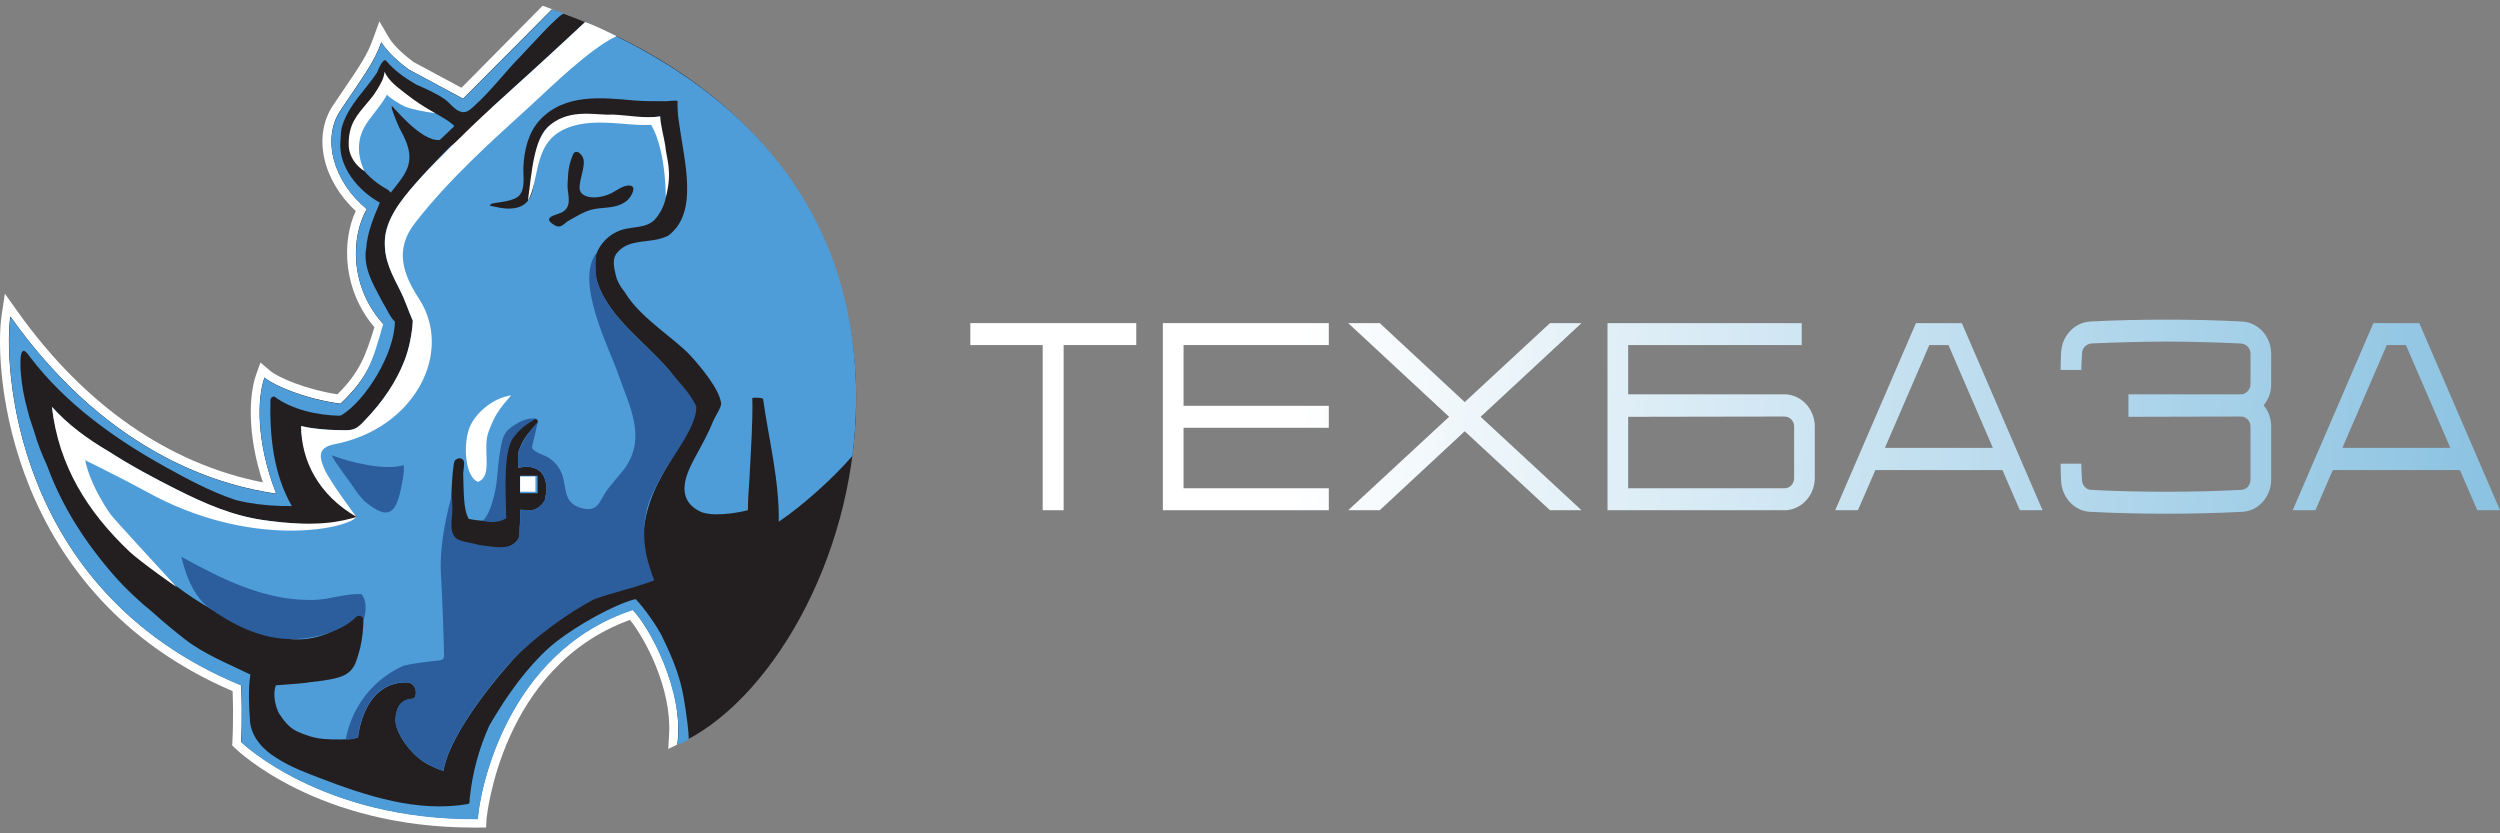 <svg width="219" height="73" viewBox="0 0 219 73" fill="none" xmlns="http://www.w3.org/2000/svg">
<rect x="0" y="0" width="219" height="73" fill="#808080" stroke="none"/>
<path d="M21.903 64.658C23.221 65.786 29.779 70.863 41.145 70.96C41.663 66.593 44.951 56.067 55.165 52.684L55.614 52.535L55.948 52.867C57.353 54.264 59.887 58.614 60.134 63.05C66.997 58.769 73.763 45.953 73.095 32.925C72.588 23.058 67.798 9.767 47.922 2.274L40.702 9.578L35.382 6.716C35.33 6.676 34.403 6.023 33.591 5.171C33.096 6.172 32.44 7.14 31.42 8.639C31.127 9.069 30.804 9.544 30.447 10.076C29.025 12.2 29.969 15.554 32.601 17.712L33.102 18.124L32.773 18.685C31.432 20.986 31.478 25.021 34.207 27.963L34.507 28.283L34.38 28.701C33.47 31.672 32.923 33.464 30.338 35.902L30.073 36.154L29.71 36.108C27.367 35.805 25.047 35.02 23.642 34.276C23.342 36.016 23.388 39.107 24.897 42.959L25.375 44.19L24.062 43.995C15.466 42.702 7.704 37.825 1.515 29.846C1.457 36.503 4.365 52.295 21.402 59.324L21.851 59.507L21.874 59.993C21.972 62.157 21.92 63.926 21.891 64.664L21.903 64.658ZM41.473 72.494C27.874 72.494 20.872 65.815 20.584 65.534L20.337 65.294L20.36 64.945C20.36 64.945 20.469 63.033 20.377 60.543C0.749 52.152 -0.581 32.456 0.144 27.602L0.426 25.725L1.532 27.276C7.365 35.478 14.775 40.636 23.026 42.255C21.632 38.025 21.811 34.568 22.444 32.8L22.818 31.758L23.665 32.479C24.373 33.08 26.831 34.127 29.555 34.54C31.512 32.611 32.042 31.128 32.797 28.667C30.061 25.45 29.9 21.22 31.161 18.484C28.248 15.788 27.384 11.902 29.175 9.229C29.532 8.691 29.86 8.216 30.154 7.781C31.547 5.732 32.18 4.799 32.675 3.413L33.234 1.868L34.063 3.288C34.558 4.135 35.767 5.102 36.24 5.44L40.425 7.689L47.536 0.5L48.003 0.672C64.43 6.716 73.889 18.147 74.638 32.851C75.381 47.384 67.521 61.23 59.714 65.036L58.539 65.609L58.614 64.309C58.839 60.251 56.472 55.878 55.183 54.304C43.869 58.402 42.625 71.641 42.619 71.773L42.579 72.489L41.479 72.5" fill="white"/>
<path d="M0.904 27.717C0.351 31.409 0.778 51.631 21.12 60.022C21.246 62.821 21.12 64.985 21.12 64.985C21.12 64.985 28.156 71.853 41.847 71.728C41.974 69.438 44.277 57.097 55.413 53.411C56.818 54.808 59.984 60.377 59.328 65.237C75.507 57.962 88.583 15.033 48.342 0.821L40.569 8.645L35.836 6.104C35.836 6.104 34.109 4.89 33.407 3.688C32.768 5.469 31.898 6.573 29.825 9.664C28.161 12.143 29.186 15.897 32.129 18.313C30.724 20.728 30.591 25.181 33.666 28.49C32.768 31.415 32.261 33.069 29.825 35.358C26.883 34.975 24.068 33.83 23.169 33.069C22.53 34.849 22.404 38.667 24.194 43.246C19.974 42.61 9.863 40.321 0.91 27.729" fill="#231F20"/>
<path d="M60.33 64.733C60.33 64.029 60.14 62.684 60.054 62.112C59.818 60.784 59.76 59.29 57.9 55.558C57.238 54.316 55.776 52.467 55.643 52.484C53.749 52.982 50.594 54.762 48.769 56.182C46.857 57.67 45.02 60.034 43.564 62.398C43.339 62.764 43.103 63.142 42.873 63.542C41.963 65.546 41.382 67.698 41.157 69.867C41.094 70.171 41.237 70.394 40.955 70.44C36.528 71.184 32.106 69.724 28.012 68.156C26.866 67.715 25.415 67.183 24.235 66.404C23.089 65.723 22.07 64.624 21.909 63.291C21.817 61.894 21.724 60.475 21.932 59.089C19.963 58.128 17.867 57.309 16.14 55.953C15.218 55.231 14.297 54.47 13.41 53.669C12.201 52.684 11.044 51.614 9.973 50.395C7.451 47.504 5.419 44.35 4.135 40.813C3.674 39.817 3.271 38.798 2.972 37.739C2.787 37.167 2.563 36.595 2.436 36.011C2.079 34.717 1.924 33.819 1.826 32.697C1.797 32.405 1.791 32.107 1.791 31.815C1.791 31.592 1.78 30.871 2.022 30.745C2.2 30.648 2.494 31.088 2.615 31.254C5.77 35.393 10.065 38.461 14.596 40.962C16.26 41.878 18.379 43.04 20.573 43.778C20.942 43.876 21.316 43.961 21.696 44.03C22.991 44.259 24.281 44.345 25.565 44.333C23.959 41.54 23.619 38.243 23.688 35.078C23.688 34.86 23.849 34.746 24.016 34.723C25.565 35.902 27.851 36.377 29.716 36.417C29.751 36.417 29.895 36.383 29.924 36.366C32.054 35.055 34.559 30.98 34.593 28.181C34.081 27.643 33.983 27.225 33.545 26.527C33.286 26.029 33.01 25.542 32.756 25.027C32.273 24.042 31.858 22.892 32.077 21.782C32.163 20.448 32.681 19.143 33.275 17.752C31.352 16.699 29.59 14.569 29.826 12.28C29.866 11.874 29.855 11.358 29.987 11.009C30.563 9.166 32.031 7.867 33.027 6.367C33.096 6.178 33.562 4.999 33.839 5.337C34.57 6.213 35.486 6.831 36.441 7.398C37.299 7.781 38.169 8.147 38.946 8.685C39.407 9 39.752 9.555 40.282 9.761C40.863 9.99 41.215 9.573 41.629 9.201C43.086 7.884 44.255 6.281 45.642 4.89C46.022 4.507 49.131 1.033 49.413 1.204C49.137 1.038 48.746 0.987 48.354 0.844L40.581 8.668L35.848 6.127C35.848 6.127 34.121 4.913 33.419 3.711C32.779 5.492 31.91 6.596 29.837 9.687C28.173 12.165 29.198 15.92 32.14 18.336C30.753 20.723 30.614 25.09 33.568 28.381C32.607 31.735 32.221 33.138 29.837 35.381C26.895 34.998 24.079 33.853 23.181 33.092C22.542 34.872 22.416 38.69 24.206 43.269C19.986 42.633 9.875 40.344 0.922 27.752C0.369 31.443 0.795 51.666 21.137 60.057C21.264 62.856 21.137 65.019 21.137 65.019C21.137 65.019 28.173 71.888 41.865 71.762C41.992 69.472 44.295 57.132 55.43 53.446C56.835 54.842 59.973 60.6 59.346 65.271C59.662 65.117 60.031 64.962 60.347 64.773" fill="#4E9DD9"/>
<path d="M36.643 9.131C36.516 9.068 36.412 9.011 36.349 8.977C36.314 8.954 36.28 8.948 36.245 8.937C36.084 8.851 35.94 8.765 35.819 8.673C34.996 8.078 34.294 7.449 33.741 6.659C33.718 6.693 32.509 9.086 31.351 10.185C31.282 10.316 31.213 10.448 31.155 10.579C30.05 13.144 31.737 15.399 33.948 16.607C34.046 16.658 34.224 16.887 34.236 16.87C34.864 16.017 35.681 15.227 35.837 14.14C35.992 13.064 35.468 12.114 34.979 11.192C34.91 11.055 34.167 9.349 34.328 9.297C34.414 9.274 36.873 12.434 38.525 12.262C38.911 11.913 39.412 11.409 39.792 11.055C39.527 10.597 37.034 9.326 36.631 9.131" fill="#4E9DD9"/>
<path d="M44.79 37.985C44.865 37.888 45.843 37.001 46.344 36.795C47.214 36.434 47.26 37.012 46.886 37.333C46.137 37.985 45.659 38.792 45.383 39.674C45.417 40.057 45.354 40.63 45.4 41.008C46.459 40.687 47.531 41.031 47.778 42.129C47.853 42.313 47.956 43.074 47.767 43.486C47.87 43.955 47.093 44.694 46.517 44.694L45.556 44.659C45.619 45.295 45.55 45.901 45.521 46.216C45.486 46.663 45.602 46.932 45.343 47.298C44.657 48.265 43.183 48.111 41.859 47.951C40.523 47.584 39.51 47.161 39.504 46.886C39.458 44.917 39.568 41.002 39.827 40.367C40.08 40.046 40.656 40.046 40.656 40.59C40.656 40.887 40.598 41.179 40.575 41.471C40.633 42.879 40.564 44.676 41.07 45.455C41.767 45.609 43.443 45.787 44.047 45.392C43.972 42.719 43.799 39.084 44.784 37.985H44.79ZM48.521 18.862C48.797 18.753 49.137 18.668 49.292 18.564C50.15 18.032 49.713 17.059 49.713 16.235C49.776 15.107 49.764 14.535 50.214 13.499C50.346 13.195 50.697 13.287 50.853 13.499C51.572 14.134 50.715 15.582 50.772 16.521C50.818 17.259 52.022 17.569 53.398 16.996C53.945 16.767 54.595 16.16 55.223 16.264C55.799 16.361 55.292 17.259 54.935 17.563C54.233 18.169 53.306 18.164 52.43 18.255C51.394 18.364 50.784 18.805 49.891 19.286C49.367 19.566 49.171 20.081 48.555 19.715C47.813 19.268 48.095 19.034 48.521 18.862ZM51.25 1.931C48.786 4.238 45.665 7.088 43.16 9.343C42.084 10.574 40.909 11.879 39.539 12.749C38.623 13.653 37.731 14.581 36.873 15.542C36.712 15.731 36.545 15.914 36.378 16.098C35.157 17.494 33.758 19.223 33.706 21.134C33.66 22.823 34.316 23.985 35.042 25.433C35.554 26.458 35.773 27.242 36.159 28.1C36.101 29.159 35.854 30.533 35.405 31.655C34.708 33.406 33.58 35.163 31.869 36.915C31.265 37.579 30.937 37.682 30.257 37.688C29.987 37.688 29.014 37.665 28.772 37.648C28.029 37.59 27.177 37.522 26.371 37.321C26.382 40.561 29.192 43.068 31.248 45.295C30.937 45.69 28.415 46.325 23.106 45.575C20.377 45.186 17.982 44.139 15.535 42.914C13.52 41.901 11.458 40.801 9.506 39.542C7.67 38.466 5.954 37.213 4.555 35.65C5.125 40.819 8.954 45.535 12.621 48.969C16.341 52.455 20.607 55.031 25.547 55.998C27.614 56.136 29.584 55.392 31.184 53.783C31.42 53.543 31.835 53.72 31.841 54.052C31.846 54.974 31.737 55.964 31.553 56.754C31.161 58.11 31.063 59.032 29.348 59.427C28.772 59.559 27.862 59.696 27.269 59.747C26.428 59.896 24.212 60.022 24.166 60.034C23.826 60.961 24.235 62.146 24.453 62.512C24.799 63.027 25.254 63.703 26.02 64.069C26.728 64.384 27.494 64.676 28.449 64.739C29.117 64.784 30.689 64.836 31.363 64.613C31.616 62.546 32.699 59.782 35.583 59.782C36.637 59.782 36.562 61.19 36.159 61.213C35.013 61.276 34.702 62.083 34.645 63.044C34.604 64.143 35.98 66.204 37.581 67.005C38.007 67.217 38.428 67.423 38.854 67.526C39.401 63.989 44.41 58.385 44.416 58.379C46.062 56.405 48.296 54.613 50.553 53.291C50.657 53.217 52.044 52.381 52.695 52.06C53.53 51.66 55.027 51.31 56.311 50.366C56.472 49.467 56.121 48.523 56.409 46.279C56.587 44.877 56.985 43.606 57.67 42.255C58.746 40.132 60.681 37.505 60.681 35.593C60.111 34.305 59.248 33.263 58.666 32.49C57.411 31.02 55.977 29.806 54.733 28.467C53.501 27.139 52.407 25.639 52.108 23.813C52.022 23.304 52.039 22.789 52.217 22.296C52.58 21.3 53.375 20.516 54.382 20.161C55.407 19.801 56.685 20.058 57.457 19.125C59.524 16.618 57.739 13.075 57.854 10.196C56.328 10.425 54.48 10.196 52.764 10.145C51.146 9.916 49.528 9.933 48.227 10.929C47.3 11.639 46.989 12.835 46.863 13.934C46.69 15.468 47.254 18.221 44.623 18.273C44.035 18.284 43.477 18.135 42.907 18.021C42.941 17.929 43.016 17.849 43.155 17.82C43.782 17.694 45.072 17.631 45.521 17.088C46.028 16.47 45.82 15.388 45.849 14.655C45.907 13.201 46.27 11.616 47.294 10.511C49.482 8.164 52.724 8.548 55.626 8.805C56.541 8.885 57.445 8.857 58.367 8.863C58.58 8.863 59.086 8.771 59.363 8.851C59.317 9.217 59.397 10.231 59.438 10.442C59.927 14.14 61.268 18.627 58.516 20.659C58.136 20.831 57.733 20.951 57.296 21.026C56.081 21.22 54.803 21.152 53.996 22.228C53.611 22.743 53.806 23.527 53.939 24.094C54.071 24.655 54.365 25.153 54.739 25.605C56.058 27.837 59.144 29.674 60.503 31.168C61.407 32.164 62.978 34.036 63.169 35.301C63.22 35.656 62.656 36.469 62.518 36.801C62.051 37.951 61.453 39.027 60.86 40.12C60.111 41.511 59.092 43.675 61.297 44.791C62.27 45.283 64.343 44.991 65.518 44.694C65.518 43.452 65.615 42.834 65.679 41.448C65.777 39.325 65.955 37.001 65.903 34.877C65.875 34.814 66.83 34.814 66.848 34.958C67.349 38.546 68.276 42.061 68.218 45.701C70.32 44.293 73.037 41.843 74.678 39.926C76.239 27.076 72.623 11.083 51.256 1.925" fill="#4E9DD9"/>
<path d="M44.347 45.398C44.272 42.725 44.087 39.314 45.066 38.209C45.325 37.911 45.688 37.385 46.903 36.704C46.086 36.452 44.704 37.385 44.37 37.803C44.018 38.243 43.932 38.821 43.834 39.377C43.673 40.264 43.615 41.157 43.523 42.055C43.42 43.028 43.034 44.912 42.297 45.621C42.798 45.804 43.748 45.793 44.347 45.398Z" fill="#2C5E9D"/>
<path d="M31.634 52.037C30.235 51.986 28.916 52.512 27.523 52.552C23.279 52.672 19.514 50.761 15.886 48.774C16.197 50.039 16.727 51.871 18.143 53.136C20.285 54.67 22.761 55.986 25.553 55.986C27.459 55.986 29.901 55.351 31.19 54.057C31.426 53.817 31.841 53.995 31.847 54.327C31.847 54.332 31.847 54.344 31.847 54.349C32.089 53.571 32.152 52.569 31.645 52.031" fill="#2C5E9D"/>
<path d="M58.66 32.485C57.405 31.014 55.942 29.829 54.727 28.461C53.841 27.465 52.994 26.515 52.332 24.741C52.165 24.3 52.136 22.577 52.275 22.125C50.294 24.621 53.357 30.447 54.169 32.8C55.119 35.559 56.593 38.169 54.854 40.848C54.583 41.266 53.305 42.702 53.046 43.12C52.499 43.996 52.332 44.803 51.106 44.551C50.565 44.442 49.983 44.139 49.753 43.618C49.407 42.828 49.494 41.952 49.068 41.174C48.82 40.716 48.451 40.333 48.008 40.058C47.726 39.886 46.488 39.543 46.615 39.096C46.672 38.896 47.116 37.001 47.098 36.99C46.436 37.619 45.647 38.85 45.383 39.669C45.417 40.052 45.354 40.624 45.4 41.002C46.459 40.682 47.53 41.025 47.778 42.124C47.853 42.307 47.956 43.069 47.766 43.481C47.87 43.95 47.093 44.688 46.517 44.688L45.555 44.654C45.619 45.289 45.55 45.896 45.521 46.211C45.486 46.657 45.601 46.926 45.342 47.293C44.657 48.26 43.292 47.899 41.968 47.739C40.632 47.373 40.034 47.487 39.7 46.818C39.302 46.022 39.826 44.809 39.538 43.509C38.945 45.793 38.479 48.145 38.635 50.464C38.732 51.958 38.905 56.691 38.899 57.47C38.899 57.693 38.727 57.83 38.514 57.853C37.454 57.95 36.412 58.082 35.376 58.305C32.808 59.439 30.861 61.757 30.291 64.745C30.545 64.882 31.103 64.676 31.351 64.596C31.604 62.529 32.687 59.765 35.571 59.765C36.625 59.765 36.55 61.173 36.147 61.196C35.001 61.259 34.69 62.066 34.633 63.028C34.593 64.126 35.969 66.187 37.569 66.988C37.995 67.2 38.416 67.406 38.842 67.509C39.389 63.972 44.398 58.368 44.404 58.362C45.63 56.892 48.682 54.316 51.837 52.604C52.649 52.164 55.102 51.666 57.307 50.841C56.777 49.365 56.219 47.813 56.507 45.57C56.685 44.167 56.973 43.589 57.658 42.239C58.735 40.115 61.003 37.539 61.003 35.627C60.433 34.34 59.236 33.246 58.654 32.474" fill="#2C5E9D"/>
<path d="M29.054 39.88C29.354 40.555 30.701 42.255 31.098 42.873C31.305 43.194 31.438 43.366 31.852 43.835C32.215 44.15 32.607 44.436 33.027 44.665C34.317 45.369 34.737 44.356 35.036 43.205C35.249 42.221 35.428 41.431 35.37 40.75C33.626 41.242 30.701 40.504 29.054 39.88Z" fill="#2C5E9D"/>
<path d="M47.093 43.206H45.556V41.677H47.093V43.206Z" fill="#4E9DD9"/>
<path d="M41.065 37.636C40.558 39.21 40.794 41.786 41.865 42.215C43.241 41.689 42.222 39.359 42.798 37.825C43.304 36.469 43.592 35.988 44.779 34.631C43.103 34.872 41.491 36.308 41.065 37.636Z" fill="white"/>
<path d="M28.432 41.122C27.994 40.086 27.747 39.216 29.313 38.913C36.349 37.545 39.746 30.859 36.712 26.183C35.324 24.048 34.524 21.89 36.337 19.555C39.372 15.651 42.993 12.429 46.534 9.206C48.262 7.632 51.63 4.284 54.014 3.162C53.507 2.921 52.246 2.275 51.261 1.931C48.797 4.238 45.676 7.088 43.172 9.344C40.903 11.393 37.742 14.581 36.879 15.542C36.717 15.731 36.55 15.915 36.383 16.098C35.163 17.494 33.764 19.223 33.712 21.135C33.666 22.823 34.322 23.985 35.048 25.433C35.56 26.458 35.779 27.242 36.165 28.101C36.107 29.159 35.859 30.533 35.41 31.655C34.714 33.407 33.585 35.164 31.875 36.915C31.27 37.579 30.942 37.682 30.263 37.688C29.992 37.688 29.019 37.665 28.777 37.648C28.035 37.591 27.183 37.522 26.377 37.322C26.388 40.361 27.902 43.372 31.253 45.295C31.035 45.083 28.823 42.032 28.438 41.128" fill="white"/>
<path d="M23.1 45.563C20.371 45.174 17.976 44.127 15.529 42.902C13.514 41.889 11.452 40.79 9.5 39.53C7.664 38.454 5.948 37.201 4.549 35.638C5.119 40.807 7.693 44.865 11.343 48.322C12.276 49.204 15.46 51.442 15.471 51.425C14.21 50.039 10.001 45.506 9.667 45.031C9.08 44.195 7.842 42.215 7.462 40.309C8.245 40.698 11.28 42.215 12.834 43.073C21.949 48.128 30.349 46.365 31.242 45.283C29.963 45.649 27.891 46.244 23.1 45.563Z" fill="white"/>
<path d="M58.326 17.242C58.948 14.993 58.344 13.774 58.275 12.743C58.263 12.532 57.716 10.213 57.843 10.196C56.501 10.397 55.194 10.11 53.668 10.036C52.286 10.133 50.024 9.458 48.216 10.929C46.713 12.125 46.586 15.153 46.247 17.574C47.168 15.989 46.817 13.173 48.682 11.776C51.106 9.962 54.854 11.123 57.031 10.929C57.705 12.028 58.28 14.174 58.326 17.242Z" fill="white"/>
<path d="M46.903 43.074H45.562V41.74H46.903V43.074Z" fill="white"/>
<path d="M35.687 8.319C34.956 7.735 34.069 7.151 33.689 6.287C33.614 6.922 33.355 7.311 33.056 7.826C32.411 8.942 31.259 9.807 30.805 11.02C30.597 11.57 30.511 12.239 30.551 12.835C30.614 13.751 31.207 14.552 31.922 14.987C31.259 13.596 31.323 12.199 31.898 11.181C32.313 10.356 33.355 9.326 33.914 8.267C33.839 8.41 35.255 9.257 35.422 9.32C35.998 9.549 36.971 9.761 38.123 9.921C37.046 9.303 36.28 8.788 35.687 8.313" fill="white"/>
<path d="M85 28.305V30.228H91.34V44.695H93.174V30.228H99.537V28.305H85Z" fill="url(#paint0_linear_2_6879)"/>
<path d="M116.403 30.228V28.305H101.866V44.695H116.403V42.772H103.678V37.473H116.403V35.55H103.678V30.228H116.403Z" fill="url(#paint1_linear_2_6879)"/>
<path d="M138.539 28.305H135.778L128.31 35.222L120.866 28.305H118.104L126.941 36.512L118.104 44.695H120.866L128.31 37.778L135.778 44.695H138.539L129.702 36.512L138.539 28.305Z" fill="url(#paint2_linear_2_6879)"/>
<path d="M156.415 34.542H142.629V30.228H157.829V28.305H140.818V44.695H156.437C157.806 44.625 158.911 43.452 158.977 41.975V37.262C158.911 35.785 157.806 34.612 156.415 34.542ZM157.166 41.905C157.166 42.116 157.077 42.35 156.923 42.514C156.768 42.679 156.547 42.772 156.348 42.772H142.629V36.512L156.326 36.488C156.547 36.488 156.768 36.582 156.923 36.746C157.077 36.91 157.166 37.121 157.166 37.356V41.905Z" fill="url(#paint3_linear_2_6879)"/>
<path d="M171.857 28.305H167.836L160.767 44.695H162.755L164.28 41.178H175.414L176.938 44.695H178.927L171.857 28.305ZM165.119 39.232L169.007 30.228H170.686L174.574 39.232H165.119Z" fill="url(#paint4_linear_2_6879)"/>
<path d="M198.955 33.768V30.884C198.888 29.407 197.784 28.235 196.392 28.164C194.161 28.047 192.018 28 189.809 28C187.577 28 185.346 28.047 183.115 28.164C181.745 28.235 180.618 29.407 180.552 30.884C180.53 31.377 180.508 31.892 180.508 32.408H182.32C182.342 31.916 182.342 31.447 182.386 30.978C182.386 30.743 182.474 30.532 182.629 30.368C182.783 30.204 182.982 30.11 183.203 30.087C185.39 29.993 187.622 29.923 189.809 29.923C191.996 29.923 194.117 29.993 196.304 30.087C196.525 30.11 196.746 30.204 196.9 30.368C197.055 30.532 197.143 30.743 197.143 30.978V33.675C197.143 33.909 197.033 34.12 196.878 34.284C196.723 34.448 196.525 34.542 196.304 34.542H186.451V36.512L196.304 36.488C196.525 36.488 196.746 36.582 196.9 36.746C197.055 36.91 197.143 37.121 197.143 37.356V42.045C197.143 42.257 197.055 42.491 196.9 42.655C196.746 42.819 196.525 42.913 196.304 42.913C194.117 43.03 191.996 43.077 189.809 43.077C187.622 43.077 185.39 43.03 183.203 42.913C182.982 42.913 182.783 42.819 182.629 42.655C182.474 42.491 182.386 42.257 182.386 42.045C182.342 41.553 182.342 41.084 182.32 40.615H180.508C180.508 41.108 180.53 41.623 180.552 42.139C180.618 43.593 181.745 44.789 183.115 44.836C185.346 44.953 187.577 45 189.809 45C192.018 45 194.161 44.953 196.392 44.836C197.784 44.789 198.888 43.593 198.955 42.139V37.262C198.933 36.582 198.69 35.972 198.292 35.503C198.69 35.035 198.933 34.425 198.955 33.768Z" fill="url(#paint5_linear_2_6879)"/>
<path d="M211.931 28.305H207.91L200.84 44.695H202.829L204.353 41.178H215.487L217.012 44.695H219L211.931 28.305ZM205.193 39.232L209.081 30.228H210.76L214.648 39.232H205.193Z" fill="url(#paint6_linear_2_6879)"/>
<defs>
<linearGradient id="paint0_linear_2_6879" x1="97.847" y1="36.395" x2="219.061" y2="44.03" gradientUnits="userSpaceOnUse">
<stop offset="0.13" stop-color="white"/>
<stop offset="1" stop-color="#8AC2E1"/>
</linearGradient>
<linearGradient id="paint1_linear_2_6879" x1="97.847" y1="36.395" x2="219.061" y2="44.03" gradientUnits="userSpaceOnUse">
<stop offset="0.13" stop-color="white"/>
<stop offset="1" stop-color="#8AC2E1"/>
</linearGradient>
<linearGradient id="paint2_linear_2_6879" x1="97.847" y1="36.395" x2="219.061" y2="44.03" gradientUnits="userSpaceOnUse">
<stop offset="0.13" stop-color="white"/>
<stop offset="1" stop-color="#8AC2E1"/>
</linearGradient>
<linearGradient id="paint3_linear_2_6879" x1="97.847" y1="36.395" x2="219.061" y2="44.03" gradientUnits="userSpaceOnUse">
<stop offset="0.13" stop-color="white"/>
<stop offset="1" stop-color="#8AC2E1"/>
</linearGradient>
<linearGradient id="paint4_linear_2_6879" x1="97.847" y1="36.395" x2="219.061" y2="44.03" gradientUnits="userSpaceOnUse">
<stop offset="0.13" stop-color="white"/>
<stop offset="1" stop-color="#8AC2E1"/>
</linearGradient>
<linearGradient id="paint5_linear_2_6879" x1="97.847" y1="36.395" x2="219.061" y2="44.03" gradientUnits="userSpaceOnUse">
<stop offset="0.13" stop-color="white"/>
<stop offset="1" stop-color="#8AC2E1"/>
</linearGradient>
<linearGradient id="paint6_linear_2_6879" x1="97.847" y1="36.395" x2="219.061" y2="44.03" gradientUnits="userSpaceOnUse">
<stop offset="0.13" stop-color="white"/>
<stop offset="1" stop-color="#8AC2E1"/>
</linearGradient>
</defs>
</svg>
